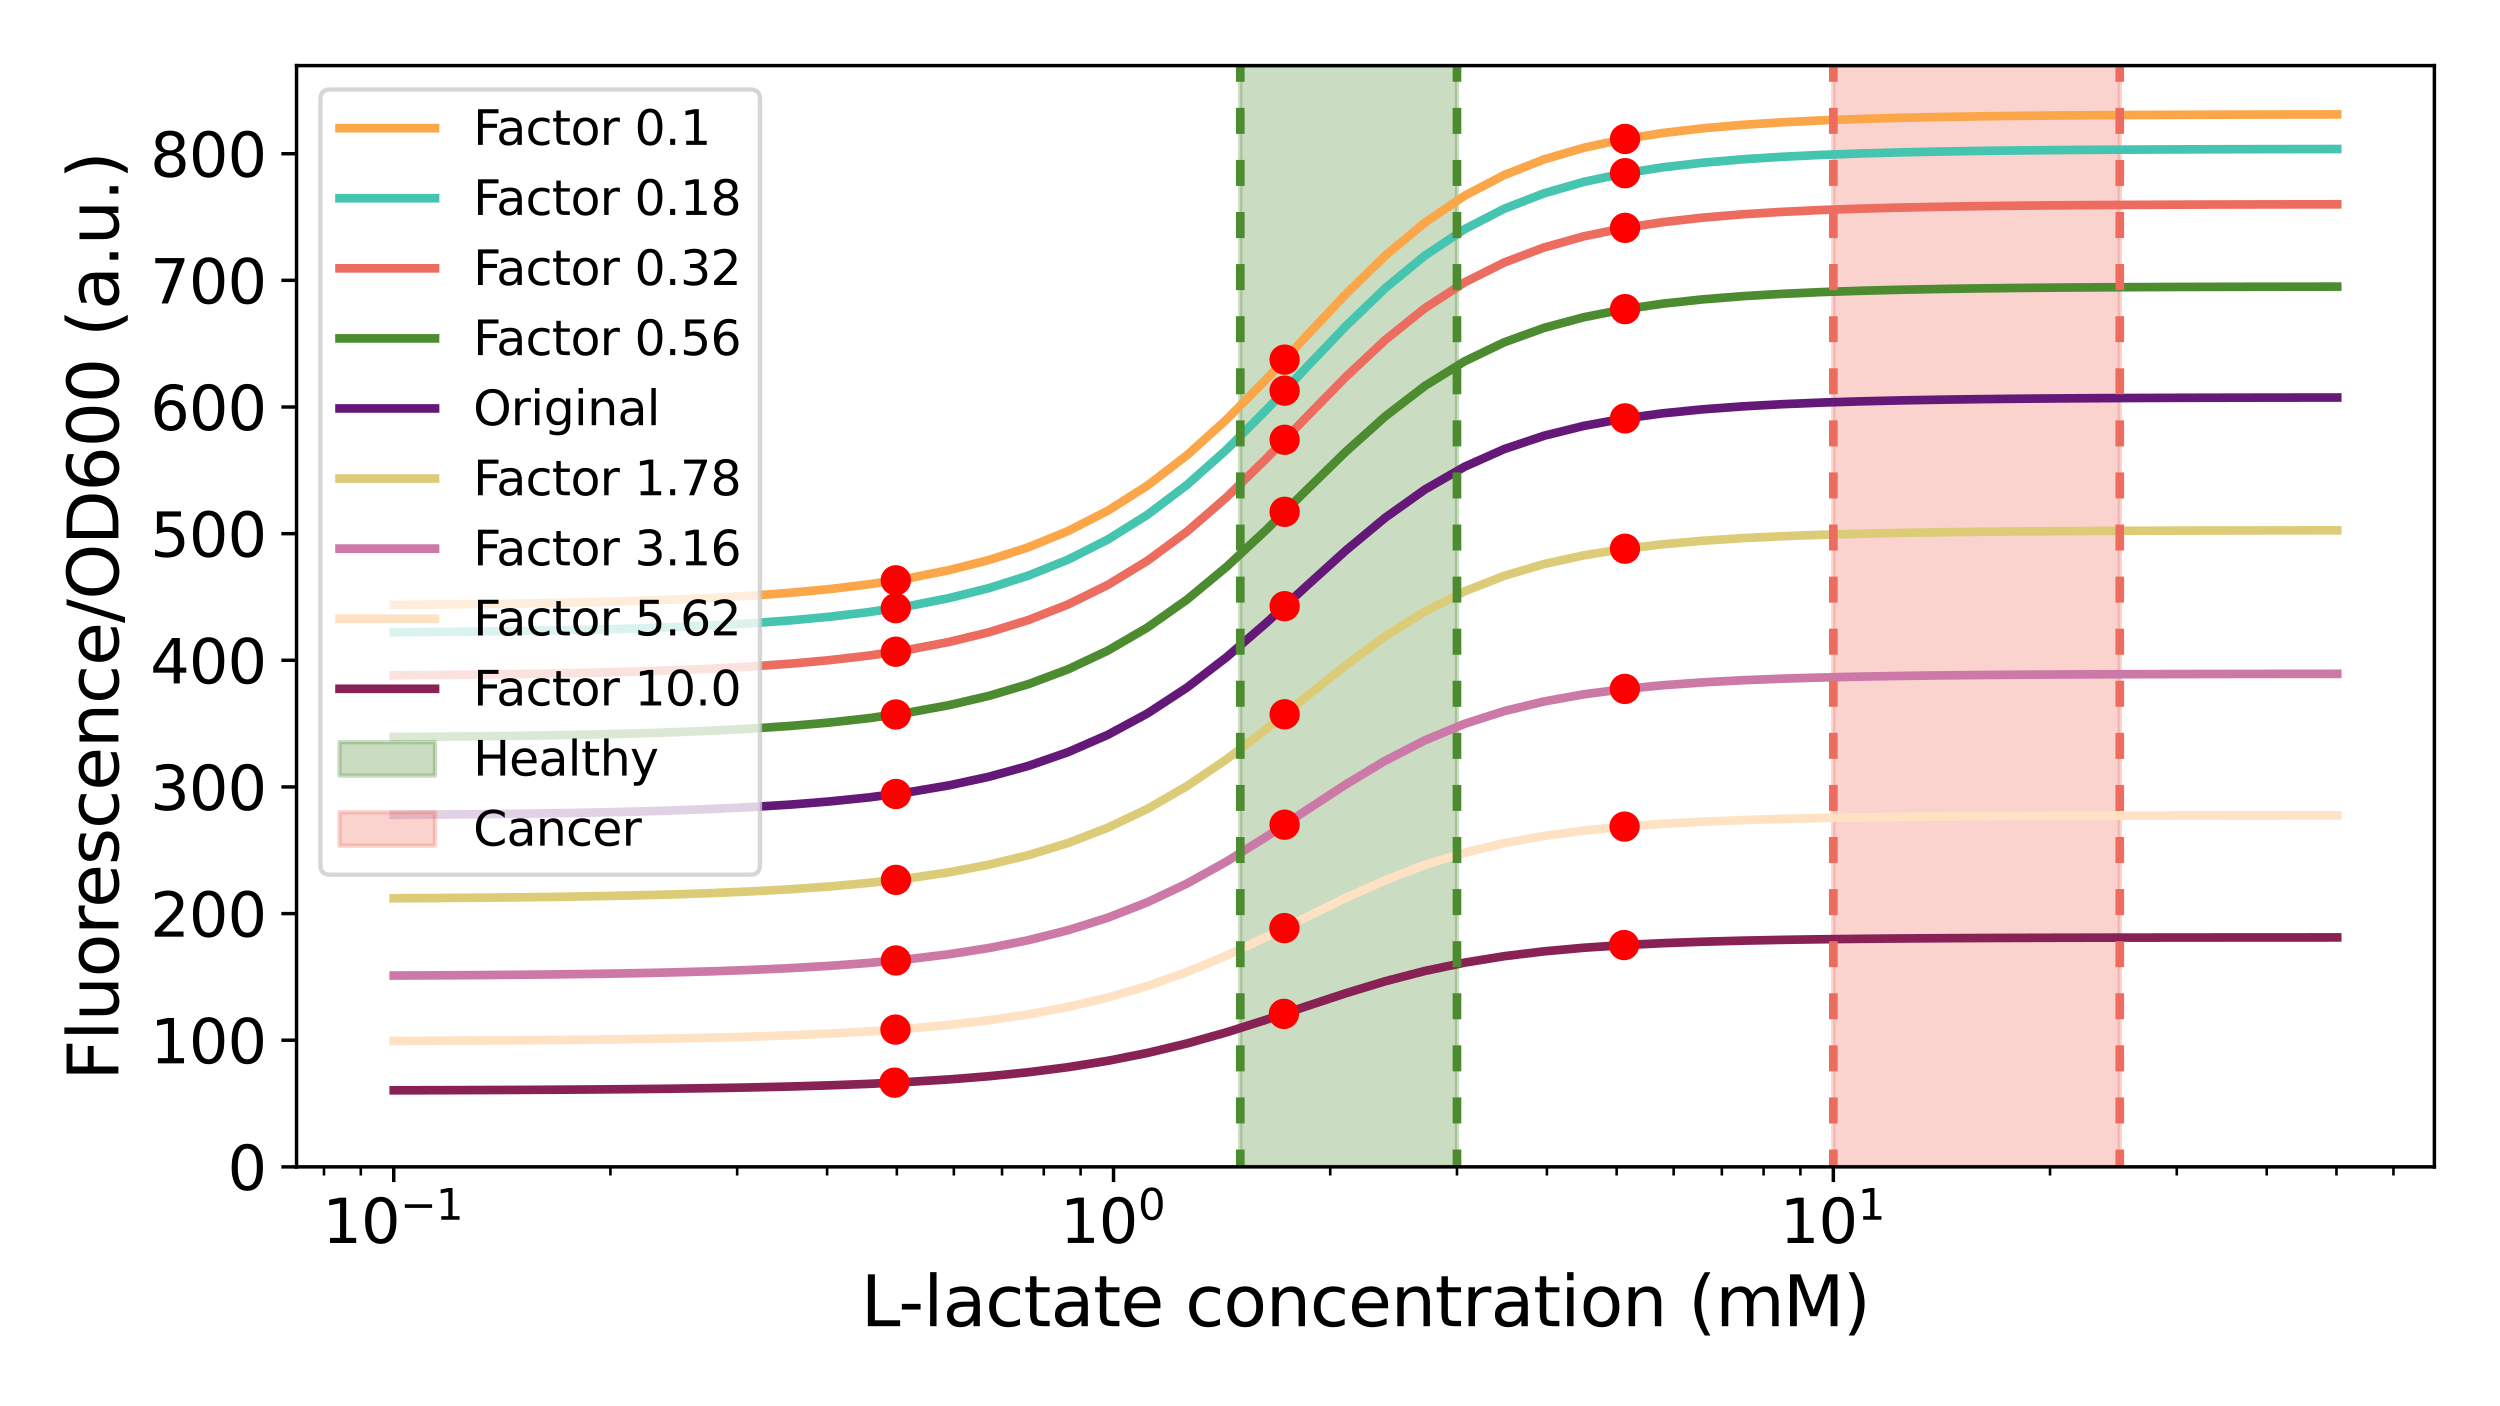 <?xml version="1.0" encoding="utf-8" standalone="no"?>
<!DOCTYPE svg PUBLIC "-//W3C//DTD SVG 1.1//EN"
  "http://www.w3.org/Graphics/SVG/1.1/DTD/svg11.dtd">
<svg xmlns:xlink="http://www.w3.org/1999/xlink" width="576pt" height="324pt" viewBox="0 0 576 324" xmlns="http://www.w3.org/2000/svg" version="1.1">
 <defs>
  <style type="text/css">*{stroke-linejoin: round; stroke-linecap: butt}</style>
 </defs>
 <g id="figure_1">
  <g id="patch_1">
   <path d="M 0 324 
L 576 324 
L 576 0 
L 0 0 
z
" style="fill: #ffffff"/>
  </g>
  <g id="axes_1">
   <g id="patch_2">
    <path d="M 68.328 268.846 
L 560.88 268.846 
L 560.88 15.12 
L 68.328 15.12 
z
" style="fill: #ffffff"/>
   </g>
   <g id="patch_3">
    <path d="M 285.762 268.846 
L 285.762 15.12 
L 335.686 15.12 
L 335.686 268.846 
z
" clip-path="url(#pa04238ba68)" style="fill: #4d8b31; opacity: 0.3; stroke: #4d8b31; stroke-linejoin: miter"/>
   </g>
   <g id="patch_4">
    <path d="M 422.401 268.846 
L 422.401 15.12 
L 488.397 15.12 
L 488.397 268.846 
z
" clip-path="url(#pa04238ba68)" style="fill: #ec6c5f; opacity: 0.3; stroke: #ec6c5f; stroke-linejoin: miter"/>
   </g>
   <g id="matplotlib.axis_1">
    <g id="xtick_1">
     <g id="line2d_1">
      <defs>
       <path id="m04301e27eb" d="M 0 0 
L 0 3.5 
" style="stroke: #000000; stroke-width: 0.8"/>
      </defs>
      <g>
       <use xlink:href="#m04301e27eb" x="90.716" y="268.846" style="stroke: #000000; stroke-width: 0.8"/>
      </g>
     </g>
     <g id="text_1">
      <!-- $\mathdefault{10^{-1}}$ -->
      <g transform="translate(74.266 286.483)scale(0.14 -0.14)">
       <defs>
        <path id="DejaVuSans-31" d="M 794 531 
L 1825 531 
L 1825 4091 
L 703 3866 
L 703 4441 
L 1819 4666 
L 2450 4666 
L 2450 531 
L 3481 531 
L 3481 0 
L 794 0 
L 794 531 
z
" transform="scale(0.016)"/>
        <path id="DejaVuSans-30" d="M 2034 4250 
Q 1547 4250 1301 3770 
Q 1056 3291 1056 2328 
Q 1056 1369 1301 889 
Q 1547 409 2034 409 
Q 2525 409 2770 889 
Q 3016 1369 3016 2328 
Q 3016 3291 2770 3770 
Q 2525 4250 2034 4250 
z
M 2034 4750 
Q 2819 4750 3233 4129 
Q 3647 3509 3647 2328 
Q 3647 1150 3233 529 
Q 2819 -91 2034 -91 
Q 1250 -91 836 529 
Q 422 1150 422 2328 
Q 422 3509 836 4129 
Q 1250 4750 2034 4750 
z
" transform="scale(0.016)"/>
        <path id="DejaVuSans-2212" d="M 678 2272 
L 4684 2272 
L 4684 1741 
L 678 1741 
L 678 2272 
z
" transform="scale(0.016)"/>
       </defs>
       <use xlink:href="#DejaVuSans-31" transform="translate(0 0.684)"/>
       <use xlink:href="#DejaVuSans-30" transform="translate(63.623 0.684)"/>
       <use xlink:href="#DejaVuSans-2212" transform="translate(128.203 38.966)scale(0.7)"/>
       <use xlink:href="#DejaVuSans-31" transform="translate(186.855 38.966)scale(0.7)"/>
      </g>
     </g>
    </g>
    <g id="xtick_2">
     <g id="line2d_2">
      <g>
       <use xlink:href="#m04301e27eb" x="256.559" y="268.846" style="stroke: #000000; stroke-width: 0.8"/>
      </g>
     </g>
     <g id="text_2">
      <!-- $\mathdefault{10^{0}}$ -->
      <g transform="translate(244.239 286.483)scale(0.14 -0.14)">
       <use xlink:href="#DejaVuSans-31" transform="translate(0 0.766)"/>
       <use xlink:href="#DejaVuSans-30" transform="translate(63.623 0.766)"/>
       <use xlink:href="#DejaVuSans-30" transform="translate(128.203 39.047)scale(0.7)"/>
      </g>
     </g>
    </g>
    <g id="xtick_3">
     <g id="line2d_3">
      <g>
       <use xlink:href="#m04301e27eb" x="422.401" y="268.846" style="stroke: #000000; stroke-width: 0.8"/>
      </g>
     </g>
     <g id="text_3">
      <!-- $\mathdefault{10^{1}}$ -->
      <g transform="translate(410.081 286.483)scale(0.14 -0.14)">
       <use xlink:href="#DejaVuSans-31" transform="translate(0 0.684)"/>
       <use xlink:href="#DejaVuSans-30" transform="translate(63.623 0.684)"/>
       <use xlink:href="#DejaVuSans-31" transform="translate(128.203 38.966)scale(0.7)"/>
      </g>
     </g>
    </g>
    <g id="xtick_4">
     <g id="line2d_4">
      <defs>
       <path id="mb1830daeba" d="M 0 0 
L 0 2 
" style="stroke: #000000; stroke-width: 0.6"/>
      </defs>
      <g>
       <use xlink:href="#mb1830daeba" x="74.644" y="268.846" style="stroke: #000000; stroke-width: 0.6"/>
      </g>
     </g>
    </g>
    <g id="xtick_5">
     <g id="line2d_5">
      <g>
       <use xlink:href="#mb1830daeba" x="83.128" y="268.846" style="stroke: #000000; stroke-width: 0.6"/>
      </g>
     </g>
    </g>
    <g id="xtick_6">
     <g id="line2d_6">
      <g>
       <use xlink:href="#mb1830daeba" x="140.64" y="268.846" style="stroke: #000000; stroke-width: 0.6"/>
      </g>
     </g>
    </g>
    <g id="xtick_7">
     <g id="line2d_7">
      <g>
       <use xlink:href="#mb1830daeba" x="169.843" y="268.846" style="stroke: #000000; stroke-width: 0.6"/>
      </g>
     </g>
    </g>
    <g id="xtick_8">
     <g id="line2d_8">
      <g>
       <use xlink:href="#mb1830daeba" x="190.563" y="268.846" style="stroke: #000000; stroke-width: 0.6"/>
      </g>
     </g>
    </g>
    <g id="xtick_9">
     <g id="line2d_9">
      <g>
       <use xlink:href="#mb1830daeba" x="206.635" y="268.846" style="stroke: #000000; stroke-width: 0.6"/>
      </g>
     </g>
    </g>
    <g id="xtick_10">
     <g id="line2d_10">
      <g>
       <use xlink:href="#mb1830daeba" x="219.767" y="268.846" style="stroke: #000000; stroke-width: 0.6"/>
      </g>
     </g>
    </g>
    <g id="xtick_11">
     <g id="line2d_11">
      <g>
       <use xlink:href="#mb1830daeba" x="230.869" y="268.846" style="stroke: #000000; stroke-width: 0.6"/>
      </g>
     </g>
    </g>
    <g id="xtick_12">
     <g id="line2d_12">
      <g>
       <use xlink:href="#mb1830daeba" x="240.487" y="268.846" style="stroke: #000000; stroke-width: 0.6"/>
      </g>
     </g>
    </g>
    <g id="xtick_13">
     <g id="line2d_13">
      <g>
       <use xlink:href="#mb1830daeba" x="248.97" y="268.846" style="stroke: #000000; stroke-width: 0.6"/>
      </g>
     </g>
    </g>
    <g id="xtick_14">
     <g id="line2d_14">
      <g>
       <use xlink:href="#mb1830daeba" x="306.482" y="268.846" style="stroke: #000000; stroke-width: 0.6"/>
      </g>
     </g>
    </g>
    <g id="xtick_15">
     <g id="line2d_15">
      <g>
       <use xlink:href="#mb1830daeba" x="335.686" y="268.846" style="stroke: #000000; stroke-width: 0.6"/>
      </g>
     </g>
    </g>
    <g id="xtick_16">
     <g id="line2d_16">
      <g>
       <use xlink:href="#mb1830daeba" x="356.406" y="268.846" style="stroke: #000000; stroke-width: 0.6"/>
      </g>
     </g>
    </g>
    <g id="xtick_17">
     <g id="line2d_17">
      <g>
       <use xlink:href="#mb1830daeba" x="372.478" y="268.846" style="stroke: #000000; stroke-width: 0.6"/>
      </g>
     </g>
    </g>
    <g id="xtick_18">
     <g id="line2d_18">
      <g>
       <use xlink:href="#mb1830daeba" x="385.609" y="268.846" style="stroke: #000000; stroke-width: 0.6"/>
      </g>
     </g>
    </g>
    <g id="xtick_19">
     <g id="line2d_19">
      <g>
       <use xlink:href="#mb1830daeba" x="396.712" y="268.846" style="stroke: #000000; stroke-width: 0.6"/>
      </g>
     </g>
    </g>
    <g id="xtick_20">
     <g id="line2d_20">
      <g>
       <use xlink:href="#mb1830daeba" x="406.33" y="268.846" style="stroke: #000000; stroke-width: 0.6"/>
      </g>
     </g>
    </g>
    <g id="xtick_21">
     <g id="line2d_21">
      <g>
       <use xlink:href="#mb1830daeba" x="414.813" y="268.846" style="stroke: #000000; stroke-width: 0.6"/>
      </g>
     </g>
    </g>
    <g id="xtick_22">
     <g id="line2d_22">
      <g>
       <use xlink:href="#mb1830daeba" x="472.325" y="268.846" style="stroke: #000000; stroke-width: 0.6"/>
      </g>
     </g>
    </g>
    <g id="xtick_23">
     <g id="line2d_23">
      <g>
       <use xlink:href="#mb1830daeba" x="501.528" y="268.846" style="stroke: #000000; stroke-width: 0.6"/>
      </g>
     </g>
    </g>
    <g id="xtick_24">
     <g id="line2d_24">
      <g>
       <use xlink:href="#mb1830daeba" x="522.249" y="268.846" style="stroke: #000000; stroke-width: 0.6"/>
      </g>
     </g>
    </g>
    <g id="xtick_25">
     <g id="line2d_25">
      <g>
       <use xlink:href="#mb1830daeba" x="538.32" y="268.846" style="stroke: #000000; stroke-width: 0.6"/>
      </g>
     </g>
    </g>
    <g id="xtick_26">
     <g id="line2d_26">
      <g>
       <use xlink:href="#mb1830daeba" x="551.452" y="268.846" style="stroke: #000000; stroke-width: 0.6"/>
      </g>
     </g>
    </g>
    <g id="text_4">
     <!-- L-lactate concentration (mM) -->
     <g transform="translate(198.35 305.553)scale(0.16 -0.16)">
      <defs>
       <path id="DejaVuSans-4c" d="M 628 4666 
L 1259 4666 
L 1259 531 
L 3531 531 
L 3531 0 
L 628 0 
L 628 4666 
z
" transform="scale(0.016)"/>
       <path id="DejaVuSans-2d" d="M 313 2009 
L 1997 2009 
L 1997 1497 
L 313 1497 
L 313 2009 
z
" transform="scale(0.016)"/>
       <path id="DejaVuSans-6c" d="M 603 4863 
L 1178 4863 
L 1178 0 
L 603 0 
L 603 4863 
z
" transform="scale(0.016)"/>
       <path id="DejaVuSans-61" d="M 2194 1759 
Q 1497 1759 1228 1600 
Q 959 1441 959 1056 
Q 959 750 1161 570 
Q 1363 391 1709 391 
Q 2188 391 2477 730 
Q 2766 1069 2766 1631 
L 2766 1759 
L 2194 1759 
z
M 3341 1997 
L 3341 0 
L 2766 0 
L 2766 531 
Q 2569 213 2275 61 
Q 1981 -91 1556 -91 
Q 1019 -91 701 211 
Q 384 513 384 1019 
Q 384 1609 779 1909 
Q 1175 2209 1959 2209 
L 2766 2209 
L 2766 2266 
Q 2766 2663 2505 2880 
Q 2244 3097 1772 3097 
Q 1472 3097 1187 3025 
Q 903 2953 641 2809 
L 641 3341 
Q 956 3463 1253 3523 
Q 1550 3584 1831 3584 
Q 2591 3584 2966 3190 
Q 3341 2797 3341 1997 
z
" transform="scale(0.016)"/>
       <path id="DejaVuSans-63" d="M 3122 3366 
L 3122 2828 
Q 2878 2963 2633 3030 
Q 2388 3097 2138 3097 
Q 1578 3097 1268 2742 
Q 959 2388 959 1747 
Q 959 1106 1268 751 
Q 1578 397 2138 397 
Q 2388 397 2633 464 
Q 2878 531 3122 666 
L 3122 134 
Q 2881 22 2623 -34 
Q 2366 -91 2075 -91 
Q 1284 -91 818 406 
Q 353 903 353 1747 
Q 353 2603 823 3093 
Q 1294 3584 2113 3584 
Q 2378 3584 2631 3529 
Q 2884 3475 3122 3366 
z
" transform="scale(0.016)"/>
       <path id="DejaVuSans-74" d="M 1172 4494 
L 1172 3500 
L 2356 3500 
L 2356 3053 
L 1172 3053 
L 1172 1153 
Q 1172 725 1289 603 
Q 1406 481 1766 481 
L 2356 481 
L 2356 0 
L 1766 0 
Q 1100 0 847 248 
Q 594 497 594 1153 
L 594 3053 
L 172 3053 
L 172 3500 
L 594 3500 
L 594 4494 
L 1172 4494 
z
" transform="scale(0.016)"/>
       <path id="DejaVuSans-65" d="M 3597 1894 
L 3597 1613 
L 953 1613 
Q 991 1019 1311 708 
Q 1631 397 2203 397 
Q 2534 397 2845 478 
Q 3156 559 3463 722 
L 3463 178 
Q 3153 47 2828 -22 
Q 2503 -91 2169 -91 
Q 1331 -91 842 396 
Q 353 884 353 1716 
Q 353 2575 817 3079 
Q 1281 3584 2069 3584 
Q 2775 3584 3186 3129 
Q 3597 2675 3597 1894 
z
M 3022 2063 
Q 3016 2534 2758 2815 
Q 2500 3097 2075 3097 
Q 1594 3097 1305 2825 
Q 1016 2553 972 2059 
L 3022 2063 
z
" transform="scale(0.016)"/>
       <path id="DejaVuSans-20" transform="scale(0.016)"/>
       <path id="DejaVuSans-6f" d="M 1959 3097 
Q 1497 3097 1228 2736 
Q 959 2375 959 1747 
Q 959 1119 1226 758 
Q 1494 397 1959 397 
Q 2419 397 2687 759 
Q 2956 1122 2956 1747 
Q 2956 2369 2687 2733 
Q 2419 3097 1959 3097 
z
M 1959 3584 
Q 2709 3584 3137 3096 
Q 3566 2609 3566 1747 
Q 3566 888 3137 398 
Q 2709 -91 1959 -91 
Q 1206 -91 779 398 
Q 353 888 353 1747 
Q 353 2609 779 3096 
Q 1206 3584 1959 3584 
z
" transform="scale(0.016)"/>
       <path id="DejaVuSans-6e" d="M 3513 2113 
L 3513 0 
L 2938 0 
L 2938 2094 
Q 2938 2591 2744 2837 
Q 2550 3084 2163 3084 
Q 1697 3084 1428 2787 
Q 1159 2491 1159 1978 
L 1159 0 
L 581 0 
L 581 3500 
L 1159 3500 
L 1159 2956 
Q 1366 3272 1645 3428 
Q 1925 3584 2291 3584 
Q 2894 3584 3203 3211 
Q 3513 2838 3513 2113 
z
" transform="scale(0.016)"/>
       <path id="DejaVuSans-72" d="M 2631 2963 
Q 2534 3019 2420 3045 
Q 2306 3072 2169 3072 
Q 1681 3072 1420 2755 
Q 1159 2438 1159 1844 
L 1159 0 
L 581 0 
L 581 3500 
L 1159 3500 
L 1159 2956 
Q 1341 3275 1631 3429 
Q 1922 3584 2338 3584 
Q 2397 3584 2469 3576 
Q 2541 3569 2628 3553 
L 2631 2963 
z
" transform="scale(0.016)"/>
       <path id="DejaVuSans-69" d="M 603 3500 
L 1178 3500 
L 1178 0 
L 603 0 
L 603 3500 
z
M 603 4863 
L 1178 4863 
L 1178 4134 
L 603 4134 
L 603 4863 
z
" transform="scale(0.016)"/>
       <path id="DejaVuSans-28" d="M 1984 4856 
Q 1566 4138 1362 3434 
Q 1159 2731 1159 2009 
Q 1159 1288 1364 580 
Q 1569 -128 1984 -844 
L 1484 -844 
Q 1016 -109 783 600 
Q 550 1309 550 2009 
Q 550 2706 781 3412 
Q 1013 4119 1484 4856 
L 1984 4856 
z
" transform="scale(0.016)"/>
       <path id="DejaVuSans-6d" d="M 3328 2828 
Q 3544 3216 3844 3400 
Q 4144 3584 4550 3584 
Q 5097 3584 5394 3201 
Q 5691 2819 5691 2113 
L 5691 0 
L 5113 0 
L 5113 2094 
Q 5113 2597 4934 2840 
Q 4756 3084 4391 3084 
Q 3944 3084 3684 2787 
Q 3425 2491 3425 1978 
L 3425 0 
L 2847 0 
L 2847 2094 
Q 2847 2600 2669 2842 
Q 2491 3084 2119 3084 
Q 1678 3084 1418 2786 
Q 1159 2488 1159 1978 
L 1159 0 
L 581 0 
L 581 3500 
L 1159 3500 
L 1159 2956 
Q 1356 3278 1631 3431 
Q 1906 3584 2284 3584 
Q 2666 3584 2933 3390 
Q 3200 3197 3328 2828 
z
" transform="scale(0.016)"/>
       <path id="DejaVuSans-4d" d="M 628 4666 
L 1569 4666 
L 2759 1491 
L 3956 4666 
L 4897 4666 
L 4897 0 
L 4281 0 
L 4281 4097 
L 3078 897 
L 2444 897 
L 1241 4097 
L 1241 0 
L 628 0 
L 628 4666 
z
" transform="scale(0.016)"/>
       <path id="DejaVuSans-29" d="M 513 4856 
L 1013 4856 
Q 1481 4119 1714 3412 
Q 1947 2706 1947 2009 
Q 1947 1309 1714 600 
Q 1481 -109 1013 -844 
L 513 -844 
Q 928 -128 1133 580 
Q 1338 1288 1338 2009 
Q 1338 2731 1133 3434 
Q 928 4138 513 4856 
z
" transform="scale(0.016)"/>
      </defs>
      <use xlink:href="#DejaVuSans-4c"/>
      <use xlink:href="#DejaVuSans-2d" x="53.963"/>
      <use xlink:href="#DejaVuSans-6c" x="90.047"/>
      <use xlink:href="#DejaVuSans-61" x="117.83"/>
      <use xlink:href="#DejaVuSans-63" x="179.109"/>
      <use xlink:href="#DejaVuSans-74" x="234.09"/>
      <use xlink:href="#DejaVuSans-61" x="273.299"/>
      <use xlink:href="#DejaVuSans-74" x="334.578"/>
      <use xlink:href="#DejaVuSans-65" x="373.787"/>
      <use xlink:href="#DejaVuSans-20" x="435.311"/>
      <use xlink:href="#DejaVuSans-63" x="467.098"/>
      <use xlink:href="#DejaVuSans-6f" x="522.078"/>
      <use xlink:href="#DejaVuSans-6e" x="583.26"/>
      <use xlink:href="#DejaVuSans-63" x="646.639"/>
      <use xlink:href="#DejaVuSans-65" x="701.619"/>
      <use xlink:href="#DejaVuSans-6e" x="763.143"/>
      <use xlink:href="#DejaVuSans-74" x="826.521"/>
      <use xlink:href="#DejaVuSans-72" x="865.73"/>
      <use xlink:href="#DejaVuSans-61" x="906.844"/>
      <use xlink:href="#DejaVuSans-74" x="968.123"/>
      <use xlink:href="#DejaVuSans-69" x="1007.332"/>
      <use xlink:href="#DejaVuSans-6f" x="1035.115"/>
      <use xlink:href="#DejaVuSans-6e" x="1096.297"/>
      <use xlink:href="#DejaVuSans-20" x="1159.676"/>
      <use xlink:href="#DejaVuSans-28" x="1191.463"/>
      <use xlink:href="#DejaVuSans-6d" x="1230.477"/>
      <use xlink:href="#DejaVuSans-4d" x="1327.889"/>
      <use xlink:href="#DejaVuSans-29" x="1414.168"/>
     </g>
    </g>
   </g>
   <g id="matplotlib.axis_2">
    <g id="ytick_1">
     <g id="line2d_27">
      <defs>
       <path id="m2063cff71c" d="M 0 0 
L -3.5 0 
" style="stroke: #000000; stroke-width: 0.8"/>
      </defs>
      <g>
       <use xlink:href="#m2063cff71c" x="68.328" y="268.846" style="stroke: #000000; stroke-width: 0.8"/>
      </g>
     </g>
     <g id="text_5">
      <!-- 0 -->
      <g transform="translate(52.42 274.165)scale(0.14 -0.14)">
       <use xlink:href="#DejaVuSans-30"/>
      </g>
     </g>
    </g>
    <g id="ytick_2">
     <g id="line2d_28">
      <g>
       <use xlink:href="#m2063cff71c" x="68.328" y="239.667" style="stroke: #000000; stroke-width: 0.8"/>
      </g>
     </g>
     <g id="text_6">
      <!-- 100 -->
      <g transform="translate(34.605 244.986)scale(0.14 -0.14)">
       <use xlink:href="#DejaVuSans-31"/>
       <use xlink:href="#DejaVuSans-30" x="63.623"/>
       <use xlink:href="#DejaVuSans-30" x="127.246"/>
      </g>
     </g>
    </g>
    <g id="ytick_3">
     <g id="line2d_29">
      <g>
       <use xlink:href="#m2063cff71c" x="68.328" y="210.488" style="stroke: #000000; stroke-width: 0.8"/>
      </g>
     </g>
     <g id="text_7">
      <!-- 200 -->
      <g transform="translate(34.605 215.807)scale(0.14 -0.14)">
       <defs>
        <path id="DejaVuSans-32" d="M 1228 531 
L 3431 531 
L 3431 0 
L 469 0 
L 469 531 
Q 828 903 1448 1529 
Q 2069 2156 2228 2338 
Q 2531 2678 2651 2914 
Q 2772 3150 2772 3378 
Q 2772 3750 2511 3984 
Q 2250 4219 1831 4219 
Q 1534 4219 1204 4116 
Q 875 4013 500 3803 
L 500 4441 
Q 881 4594 1212 4672 
Q 1544 4750 1819 4750 
Q 2544 4750 2975 4387 
Q 3406 4025 3406 3419 
Q 3406 3131 3298 2873 
Q 3191 2616 2906 2266 
Q 2828 2175 2409 1742 
Q 1991 1309 1228 531 
z
" transform="scale(0.016)"/>
       </defs>
       <use xlink:href="#DejaVuSans-32"/>
       <use xlink:href="#DejaVuSans-30" x="63.623"/>
       <use xlink:href="#DejaVuSans-30" x="127.246"/>
      </g>
     </g>
    </g>
    <g id="ytick_4">
     <g id="line2d_30">
      <g>
       <use xlink:href="#m2063cff71c" x="68.328" y="181.309" style="stroke: #000000; stroke-width: 0.8"/>
      </g>
     </g>
     <g id="text_8">
      <!-- 300 -->
      <g transform="translate(34.605 186.628)scale(0.14 -0.14)">
       <defs>
        <path id="DejaVuSans-33" d="M 2597 2516 
Q 3050 2419 3304 2112 
Q 3559 1806 3559 1356 
Q 3559 666 3084 287 
Q 2609 -91 1734 -91 
Q 1441 -91 1130 -33 
Q 819 25 488 141 
L 488 750 
Q 750 597 1062 519 
Q 1375 441 1716 441 
Q 2309 441 2620 675 
Q 2931 909 2931 1356 
Q 2931 1769 2642 2001 
Q 2353 2234 1838 2234 
L 1294 2234 
L 1294 2753 
L 1863 2753 
Q 2328 2753 2575 2939 
Q 2822 3125 2822 3475 
Q 2822 3834 2567 4026 
Q 2313 4219 1838 4219 
Q 1578 4219 1281 4162 
Q 984 4106 628 3988 
L 628 4550 
Q 988 4650 1302 4700 
Q 1616 4750 1894 4750 
Q 2613 4750 3031 4423 
Q 3450 4097 3450 3541 
Q 3450 3153 3228 2886 
Q 3006 2619 2597 2516 
z
" transform="scale(0.016)"/>
       </defs>
       <use xlink:href="#DejaVuSans-33"/>
       <use xlink:href="#DejaVuSans-30" x="63.623"/>
       <use xlink:href="#DejaVuSans-30" x="127.246"/>
      </g>
     </g>
    </g>
    <g id="ytick_5">
     <g id="line2d_31">
      <g>
       <use xlink:href="#m2063cff71c" x="68.328" y="152.13" style="stroke: #000000; stroke-width: 0.8"/>
      </g>
     </g>
     <g id="text_9">
      <!-- 400 -->
      <g transform="translate(34.605 157.449)scale(0.14 -0.14)">
       <defs>
        <path id="DejaVuSans-34" d="M 2419 4116 
L 825 1625 
L 2419 1625 
L 2419 4116 
z
M 2253 4666 
L 3047 4666 
L 3047 1625 
L 3713 1625 
L 3713 1100 
L 3047 1100 
L 3047 0 
L 2419 0 
L 2419 1100 
L 313 1100 
L 313 1709 
L 2253 4666 
z
" transform="scale(0.016)"/>
       </defs>
       <use xlink:href="#DejaVuSans-34"/>
       <use xlink:href="#DejaVuSans-30" x="63.623"/>
       <use xlink:href="#DejaVuSans-30" x="127.246"/>
      </g>
     </g>
    </g>
    <g id="ytick_6">
     <g id="line2d_32">
      <g>
       <use xlink:href="#m2063cff71c" x="68.328" y="122.952" style="stroke: #000000; stroke-width: 0.8"/>
      </g>
     </g>
     <g id="text_10">
      <!-- 500 -->
      <g transform="translate(34.605 128.271)scale(0.14 -0.14)">
       <defs>
        <path id="DejaVuSans-35" d="M 691 4666 
L 3169 4666 
L 3169 4134 
L 1269 4134 
L 1269 2991 
Q 1406 3038 1543 3061 
Q 1681 3084 1819 3084 
Q 2600 3084 3056 2656 
Q 3513 2228 3513 1497 
Q 3513 744 3044 326 
Q 2575 -91 1722 -91 
Q 1428 -91 1123 -41 
Q 819 9 494 109 
L 494 744 
Q 775 591 1075 516 
Q 1375 441 1709 441 
Q 2250 441 2565 725 
Q 2881 1009 2881 1497 
Q 2881 1984 2565 2268 
Q 2250 2553 1709 2553 
Q 1456 2553 1204 2497 
Q 953 2441 691 2322 
L 691 4666 
z
" transform="scale(0.016)"/>
       </defs>
       <use xlink:href="#DejaVuSans-35"/>
       <use xlink:href="#DejaVuSans-30" x="63.623"/>
       <use xlink:href="#DejaVuSans-30" x="127.246"/>
      </g>
     </g>
    </g>
    <g id="ytick_7">
     <g id="line2d_33">
      <g>
       <use xlink:href="#m2063cff71c" x="68.328" y="93.773" style="stroke: #000000; stroke-width: 0.8"/>
      </g>
     </g>
     <g id="text_11">
      <!-- 600 -->
      <g transform="translate(34.605 99.092)scale(0.14 -0.14)">
       <defs>
        <path id="DejaVuSans-36" d="M 2113 2584 
Q 1688 2584 1439 2293 
Q 1191 2003 1191 1497 
Q 1191 994 1439 701 
Q 1688 409 2113 409 
Q 2538 409 2786 701 
Q 3034 994 3034 1497 
Q 3034 2003 2786 2293 
Q 2538 2584 2113 2584 
z
M 3366 4563 
L 3366 3988 
Q 3128 4100 2886 4159 
Q 2644 4219 2406 4219 
Q 1781 4219 1451 3797 
Q 1122 3375 1075 2522 
Q 1259 2794 1537 2939 
Q 1816 3084 2150 3084 
Q 2853 3084 3261 2657 
Q 3669 2231 3669 1497 
Q 3669 778 3244 343 
Q 2819 -91 2113 -91 
Q 1303 -91 875 529 
Q 447 1150 447 2328 
Q 447 3434 972 4092 
Q 1497 4750 2381 4750 
Q 2619 4750 2861 4703 
Q 3103 4656 3366 4563 
z
" transform="scale(0.016)"/>
       </defs>
       <use xlink:href="#DejaVuSans-36"/>
       <use xlink:href="#DejaVuSans-30" x="63.623"/>
       <use xlink:href="#DejaVuSans-30" x="127.246"/>
      </g>
     </g>
    </g>
    <g id="ytick_8">
     <g id="line2d_34">
      <g>
       <use xlink:href="#m2063cff71c" x="68.328" y="64.594" style="stroke: #000000; stroke-width: 0.8"/>
      </g>
     </g>
     <g id="text_12">
      <!-- 700 -->
      <g transform="translate(34.605 69.913)scale(0.14 -0.14)">
       <defs>
        <path id="DejaVuSans-37" d="M 525 4666 
L 3525 4666 
L 3525 4397 
L 1831 0 
L 1172 0 
L 2766 4134 
L 525 4134 
L 525 4666 
z
" transform="scale(0.016)"/>
       </defs>
       <use xlink:href="#DejaVuSans-37"/>
       <use xlink:href="#DejaVuSans-30" x="63.623"/>
       <use xlink:href="#DejaVuSans-30" x="127.246"/>
      </g>
     </g>
    </g>
    <g id="ytick_9">
     <g id="line2d_35">
      <g>
       <use xlink:href="#m2063cff71c" x="68.328" y="35.415" style="stroke: #000000; stroke-width: 0.8"/>
      </g>
     </g>
     <g id="text_13">
      <!-- 800 -->
      <g transform="translate(34.605 40.734)scale(0.14 -0.14)">
       <defs>
        <path id="DejaVuSans-38" d="M 2034 2216 
Q 1584 2216 1326 1975 
Q 1069 1734 1069 1313 
Q 1069 891 1326 650 
Q 1584 409 2034 409 
Q 2484 409 2743 651 
Q 3003 894 3003 1313 
Q 3003 1734 2745 1975 
Q 2488 2216 2034 2216 
z
M 1403 2484 
Q 997 2584 770 2862 
Q 544 3141 544 3541 
Q 544 4100 942 4425 
Q 1341 4750 2034 4750 
Q 2731 4750 3128 4425 
Q 3525 4100 3525 3541 
Q 3525 3141 3298 2862 
Q 3072 2584 2669 2484 
Q 3125 2378 3379 2068 
Q 3634 1759 3634 1313 
Q 3634 634 3220 271 
Q 2806 -91 2034 -91 
Q 1263 -91 848 271 
Q 434 634 434 1313 
Q 434 1759 690 2068 
Q 947 2378 1403 2484 
z
M 1172 3481 
Q 1172 3119 1398 2916 
Q 1625 2713 2034 2713 
Q 2441 2713 2670 2916 
Q 2900 3119 2900 3481 
Q 2900 3844 2670 4047 
Q 2441 4250 2034 4250 
Q 1625 4250 1398 4047 
Q 1172 3844 1172 3481 
z
" transform="scale(0.016)"/>
       </defs>
       <use xlink:href="#DejaVuSans-38"/>
       <use xlink:href="#DejaVuSans-30" x="63.623"/>
       <use xlink:href="#DejaVuSans-30" x="127.246"/>
      </g>
     </g>
    </g>
    <g id="text_14">
     <!-- Fluorescence/OD600 (a.u.) -->
     <g transform="translate(27.277 248.948)rotate(-90)scale(0.16 -0.16)">
      <defs>
       <path id="DejaVuSans-46" d="M 628 4666 
L 3309 4666 
L 3309 4134 
L 1259 4134 
L 1259 2759 
L 3109 2759 
L 3109 2228 
L 1259 2228 
L 1259 0 
L 628 0 
L 628 4666 
z
" transform="scale(0.016)"/>
       <path id="DejaVuSans-75" d="M 544 1381 
L 544 3500 
L 1119 3500 
L 1119 1403 
Q 1119 906 1312 657 
Q 1506 409 1894 409 
Q 2359 409 2629 706 
Q 2900 1003 2900 1516 
L 2900 3500 
L 3475 3500 
L 3475 0 
L 2900 0 
L 2900 538 
Q 2691 219 2414 64 
Q 2138 -91 1772 -91 
Q 1169 -91 856 284 
Q 544 659 544 1381 
z
M 1991 3584 
L 1991 3584 
z
" transform="scale(0.016)"/>
       <path id="DejaVuSans-73" d="M 2834 3397 
L 2834 2853 
Q 2591 2978 2328 3040 
Q 2066 3103 1784 3103 
Q 1356 3103 1142 2972 
Q 928 2841 928 2578 
Q 928 2378 1081 2264 
Q 1234 2150 1697 2047 
L 1894 2003 
Q 2506 1872 2764 1633 
Q 3022 1394 3022 966 
Q 3022 478 2636 193 
Q 2250 -91 1575 -91 
Q 1294 -91 989 -36 
Q 684 19 347 128 
L 347 722 
Q 666 556 975 473 
Q 1284 391 1588 391 
Q 1994 391 2212 530 
Q 2431 669 2431 922 
Q 2431 1156 2273 1281 
Q 2116 1406 1581 1522 
L 1381 1569 
Q 847 1681 609 1914 
Q 372 2147 372 2553 
Q 372 3047 722 3315 
Q 1072 3584 1716 3584 
Q 2034 3584 2315 3537 
Q 2597 3491 2834 3397 
z
" transform="scale(0.016)"/>
       <path id="DejaVuSans-2f" d="M 1625 4666 
L 2156 4666 
L 531 -594 
L 0 -594 
L 1625 4666 
z
" transform="scale(0.016)"/>
       <path id="DejaVuSans-4f" d="M 2522 4238 
Q 1834 4238 1429 3725 
Q 1025 3213 1025 2328 
Q 1025 1447 1429 934 
Q 1834 422 2522 422 
Q 3209 422 3611 934 
Q 4013 1447 4013 2328 
Q 4013 3213 3611 3725 
Q 3209 4238 2522 4238 
z
M 2522 4750 
Q 3503 4750 4090 4092 
Q 4678 3434 4678 2328 
Q 4678 1225 4090 567 
Q 3503 -91 2522 -91 
Q 1538 -91 948 565 
Q 359 1222 359 2328 
Q 359 3434 948 4092 
Q 1538 4750 2522 4750 
z
" transform="scale(0.016)"/>
       <path id="DejaVuSans-44" d="M 1259 4147 
L 1259 519 
L 2022 519 
Q 2988 519 3436 956 
Q 3884 1394 3884 2338 
Q 3884 3275 3436 3711 
Q 2988 4147 2022 4147 
L 1259 4147 
z
M 628 4666 
L 1925 4666 
Q 3281 4666 3915 4102 
Q 4550 3538 4550 2338 
Q 4550 1131 3912 565 
Q 3275 0 1925 0 
L 628 0 
L 628 4666 
z
" transform="scale(0.016)"/>
       <path id="DejaVuSans-2e" d="M 684 794 
L 1344 794 
L 1344 0 
L 684 0 
L 684 794 
z
" transform="scale(0.016)"/>
      </defs>
      <use xlink:href="#DejaVuSans-46"/>
      <use xlink:href="#DejaVuSans-6c" x="57.52"/>
      <use xlink:href="#DejaVuSans-75" x="85.303"/>
      <use xlink:href="#DejaVuSans-6f" x="148.682"/>
      <use xlink:href="#DejaVuSans-72" x="209.863"/>
      <use xlink:href="#DejaVuSans-65" x="248.727"/>
      <use xlink:href="#DejaVuSans-73" x="310.25"/>
      <use xlink:href="#DejaVuSans-63" x="362.35"/>
      <use xlink:href="#DejaVuSans-65" x="417.33"/>
      <use xlink:href="#DejaVuSans-6e" x="478.854"/>
      <use xlink:href="#DejaVuSans-63" x="542.232"/>
      <use xlink:href="#DejaVuSans-65" x="597.213"/>
      <use xlink:href="#DejaVuSans-2f" x="658.736"/>
      <use xlink:href="#DejaVuSans-4f" x="692.428"/>
      <use xlink:href="#DejaVuSans-44" x="771.139"/>
      <use xlink:href="#DejaVuSans-36" x="848.141"/>
      <use xlink:href="#DejaVuSans-30" x="911.764"/>
      <use xlink:href="#DejaVuSans-30" x="975.387"/>
      <use xlink:href="#DejaVuSans-20" x="1039.01"/>
      <use xlink:href="#DejaVuSans-28" x="1070.797"/>
      <use xlink:href="#DejaVuSans-61" x="1109.811"/>
      <use xlink:href="#DejaVuSans-2e" x="1171.09"/>
      <use xlink:href="#DejaVuSans-75" x="1202.877"/>
      <use xlink:href="#DejaVuSans-2e" x="1266.256"/>
      <use xlink:href="#DejaVuSans-29" x="1298.043"/>
     </g>
    </g>
   </g>
   <g id="line2d_36">
    <path d="M 90.716 139.355 
L 99.855 139.286 
L 108.993 139.197 
L 118.131 139.082 
L 127.269 138.933 
L 136.408 138.742 
L 145.546 138.496 
L 154.684 138.18 
L 163.822 137.772 
L 172.961 137.249 
L 182.099 136.575 
L 191.237 135.711 
L 200.375 134.602 
L 209.514 133.18 
L 218.652 131.362 
L 227.79 129.042 
L 236.928 126.092 
L 246.067 122.361 
L 255.205 117.683 
L 264.343 111.894 
L 273.482 104.876 
L 282.62 96.63 
L 291.758 87.361 
L 300.896 77.534 
L 310.035 67.816 
L 319.173 58.896 
L 328.311 51.261 
L 337.449 45.095 
L 346.588 40.321 
L 355.726 36.724 
L 364.864 34.055 
L 374.002 32.087 
L 383.141 30.637 
L 392.279 29.566 
L 401.417 28.771 
L 410.556 28.178 
L 419.694 27.734 
L 428.832 27.399 
L 437.97 27.145 
L 447.109 26.953 
L 456.247 26.805 
L 465.385 26.693 
L 474.523 26.606 
L 483.662 26.54 
L 492.8 26.488 
L 501.938 26.449 
L 511.076 26.418 
L 520.215 26.395 
L 529.353 26.376 
L 538.491 26.362 
" clip-path="url(#pa04238ba68)" style="fill: none; stroke: #fba649; stroke-width: 2; stroke-linecap: square"/>
   </g>
   <g id="line2d_37">
    <defs>
     <path id="m8e40846e73" d="M 0 3 
C 0.796 3 1.559 2.684 2.121 2.121 
C 2.684 1.559 3 0.796 3 0 
C 3 -0.796 2.684 -1.559 2.121 -2.121 
C 1.559 -2.684 0.796 -3 0 -3 
C -0.796 -3 -1.559 -2.684 -2.121 -2.121 
C -2.684 -1.559 -3 -0.796 -3 0 
C -3 0.796 -2.684 1.559 -2.121 2.121 
C -1.559 2.684 -0.796 3 0 3 
z
" style="stroke: #ff0000"/>
    </defs>
    <g clip-path="url(#pa04238ba68)">
     <use xlink:href="#m8e40846e73" x="206.392" y="133.706" style="fill: #ff0000; stroke: #ff0000"/>
     <use xlink:href="#m8e40846e73" x="295.975" y="82.859" style="fill: #ff0000; stroke: #ff0000"/>
     <use xlink:href="#m8e40846e73" x="374.414" y="32.012" style="fill: #ff0000; stroke: #ff0000"/>
    </g>
   </g>
   <g id="line2d_38">
    <path d="M 90.716 145.679 
L 99.855 145.611 
L 108.993 145.523 
L 118.131 145.409 
L 127.269 145.263 
L 136.408 145.075 
L 145.546 144.833 
L 154.684 144.521 
L 163.822 144.12 
L 172.961 143.603 
L 182.099 142.94 
L 191.237 142.088 
L 200.375 140.995 
L 209.514 139.595 
L 218.652 137.803 
L 227.79 135.517 
L 236.928 132.611 
L 246.067 128.935 
L 255.205 124.325 
L 264.343 118.62 
L 273.482 111.705 
L 282.62 103.579 
L 291.758 94.445 
L 300.896 84.76 
L 310.035 75.184 
L 319.173 66.393 
L 328.311 58.87 
L 337.449 52.793 
L 346.588 48.089 
L 355.726 44.545 
L 364.864 41.915 
L 374.002 39.975 
L 383.141 38.546 
L 392.279 37.49 
L 401.417 36.707 
L 410.556 36.123 
L 419.694 35.685 
L 428.832 35.355 
L 437.97 35.105 
L 447.109 34.915 
L 456.247 34.77 
L 465.385 34.659 
L 474.523 34.574 
L 483.662 34.509 
L 492.8 34.458 
L 501.938 34.419 
L 511.076 34.389 
L 520.215 34.366 
L 529.353 34.348 
L 538.491 34.334 
" clip-path="url(#pa04238ba68)" style="fill: none; stroke: #45c4af; stroke-width: 2; stroke-linecap: square"/>
   </g>
   <g id="line2d_39">
    <g clip-path="url(#pa04238ba68)">
     <use xlink:href="#m8e40846e73" x="206.395" y="140.112" style="fill: #ff0000; stroke: #ff0000"/>
     <use xlink:href="#m8e40846e73" x="295.977" y="90.007" style="fill: #ff0000; stroke: #ff0000"/>
     <use xlink:href="#m8e40846e73" x="374.414" y="39.901" style="fill: #ff0000; stroke: #ff0000"/>
    </g>
   </g>
   <g id="line2d_40">
    <path d="M 90.716 155.584 
L 99.855 155.517 
L 108.993 155.431 
L 118.131 155.321 
L 127.269 155.178 
L 136.408 154.995 
L 145.546 154.759 
L 154.684 154.455 
L 163.822 154.064 
L 172.961 153.561 
L 182.099 152.914 
L 191.237 152.084 
L 200.375 151.019 
L 209.514 149.655 
L 218.652 147.909 
L 227.79 145.682 
L 236.928 142.849 
L 246.067 139.267 
L 255.205 134.775 
L 264.343 129.215 
L 273.482 122.476 
L 282.62 114.557 
L 291.758 105.655 
L 300.896 96.216 
L 310.035 86.882 
L 319.173 78.315 
L 328.311 70.982 
L 337.449 65.059 
L 346.588 60.475 
L 355.726 57.021 
L 364.864 54.458 
L 374.002 52.567 
L 383.141 51.175 
L 392.279 50.146 
L 401.417 49.382 
L 410.556 48.813 
L 419.694 48.387 
L 428.832 48.065 
L 437.97 47.822 
L 447.109 47.636 
L 456.247 47.495 
L 465.385 47.387 
L 474.523 47.304 
L 483.662 47.24 
L 492.8 47.191 
L 501.938 47.153 
L 511.076 47.123 
L 520.215 47.101 
L 529.353 47.083 
L 538.491 47.07 
" clip-path="url(#pa04238ba68)" style="fill: none; stroke: #ec6c5f; stroke-width: 2; stroke-linecap: square"/>
   </g>
   <g id="line2d_41">
    <g clip-path="url(#pa04238ba68)">
     <use xlink:href="#m8e40846e73" x="206.4" y="150.158" style="fill: #ff0000; stroke: #ff0000"/>
     <use xlink:href="#m8e40846e73" x="295.979" y="101.327" style="fill: #ff0000; stroke: #ff0000"/>
     <use xlink:href="#m8e40846e73" x="374.413" y="52.495" style="fill: #ff0000; stroke: #ff0000"/>
    </g>
   </g>
   <g id="line2d_42">
    <path d="M 90.716 169.805 
L 99.855 169.742 
L 108.993 169.66 
L 118.131 169.554 
L 127.269 169.418 
L 136.408 169.242 
L 145.546 169.017 
L 154.684 168.726 
L 163.822 168.352 
L 172.961 167.871 
L 182.099 167.253 
L 191.237 166.46 
L 200.375 165.442 
L 209.514 164.137 
L 218.652 162.468 
L 227.79 160.338 
L 236.928 157.63 
L 246.067 154.206 
L 255.205 149.91 
L 264.343 144.594 
L 273.482 138.15 
L 282.62 130.577 
L 291.758 122.063 
L 300.896 113.036 
L 310.035 104.109 
L 319.173 95.916 
L 328.311 88.903 
L 337.449 83.239 
L 346.588 78.854 
L 355.726 75.551 
L 364.864 73.1 
L 374.002 71.293 
L 383.141 69.961 
L 392.279 68.977 
L 401.417 68.247 
L 410.556 67.703 
L 419.694 67.295 
L 428.832 66.988 
L 437.97 66.755 
L 447.109 66.578 
L 456.247 66.443 
L 465.385 66.339 
L 474.523 66.26 
L 483.662 66.199 
L 492.8 66.152 
L 501.938 66.115 
L 511.076 66.087 
L 520.215 66.065 
L 529.353 66.049 
L 538.491 66.036 
" clip-path="url(#pa04238ba68)" style="fill: none; stroke: #4c8b30; stroke-width: 2; stroke-linecap: square"/>
   </g>
   <g id="line2d_43">
    <g clip-path="url(#pa04238ba68)">
     <use xlink:href="#m8e40846e73" x="206.408" y="164.617" style="fill: #ff0000; stroke: #ff0000"/>
     <use xlink:href="#m8e40846e73" x="295.983" y="117.921" style="fill: #ff0000; stroke: #ff0000"/>
     <use xlink:href="#m8e40846e73" x="374.411" y="71.224" style="fill: #ff0000; stroke: #ff0000"/>
    </g>
   </g>
   <g id="line2d_44">
    <path d="M 90.716 187.742 
L 99.855 187.683 
L 108.993 187.607 
L 118.131 187.509 
L 127.269 187.383 
L 136.408 187.221 
L 145.546 187.012 
L 154.684 186.742 
L 163.822 186.396 
L 172.961 185.951 
L 182.099 185.378 
L 191.237 184.643 
L 200.375 183.7 
L 209.514 182.491 
L 218.652 180.945 
L 227.79 178.973 
L 236.928 176.464 
L 246.067 173.291 
L 255.205 169.312 
L 264.343 164.387 
L 273.482 158.415 
L 282.62 151.397 
L 291.758 143.507 
L 300.896 135.141 
L 310.035 126.868 
L 319.173 119.274 
L 328.311 112.775 
L 337.449 107.526 
L 346.588 103.463 
L 355.726 100.402 
L 364.864 98.131 
L 374.002 96.456 
L 383.141 95.222 
L 392.279 94.311 
L 401.417 93.635 
L 410.556 93.13 
L 419.694 92.752 
L 428.832 92.468 
L 437.97 92.252 
L 447.109 92.088 
L 456.247 91.963 
L 465.385 91.867 
L 474.523 91.793 
L 483.662 91.737 
L 492.8 91.693 
L 501.938 91.659 
L 511.076 91.633 
L 520.215 91.613 
L 529.353 91.598 
L 538.491 91.586 
" clip-path="url(#pa04238ba68)" style="fill: none; stroke: #641978; stroke-width: 2; stroke-linecap: square"/>
   </g>
   <g id="line2d_45">
    <g clip-path="url(#pa04238ba68)">
     <use xlink:href="#m8e40846e73" x="206.418" y="182.935" style="fill: #ff0000; stroke: #ff0000"/>
     <use xlink:href="#m8e40846e73" x="295.987" y="139.664" style="fill: #ff0000; stroke: #ff0000"/>
     <use xlink:href="#m8e40846e73" x="374.406" y="96.394" style="fill: #ff0000; stroke: #ff0000"/>
    </g>
   </g>
   <g id="line2d_46">
    <path d="M 90.716 206.963 
L 99.855 206.911 
L 108.993 206.844 
L 118.131 206.758 
L 127.269 206.646 
L 136.408 206.503 
L 145.546 206.319 
L 154.684 206.081 
L 163.822 205.776 
L 172.961 205.384 
L 182.099 204.879 
L 191.237 204.231 
L 200.375 203.4 
L 209.514 202.334 
L 218.652 200.972 
L 227.79 199.233 
L 236.928 197.022 
L 246.067 194.226 
L 255.205 190.718 
L 264.343 186.376 
L 273.482 181.111 
L 282.62 174.923 
L 291.758 167.966 
L 300.896 160.588 
L 310.035 153.292 
L 319.173 146.596 
L 328.311 140.866 
L 337.449 136.239 
L 346.588 132.657 
L 355.726 129.959 
L 364.864 127.957 
L 374.002 126.481 
L 383.141 125.393 
L 392.279 124.59 
L 401.417 123.994 
L 410.556 123.549 
L 419.694 123.216 
L 428.832 122.965 
L 437.97 122.775 
L 447.109 122.631 
L 456.247 122.52 
L 465.385 122.436 
L 474.523 122.371 
L 483.662 122.321 
L 492.8 122.283 
L 501.938 122.253 
L 511.076 122.23 
L 520.215 122.213 
L 529.353 122.199 
L 538.491 122.188 
" clip-path="url(#pa04238ba68)" style="fill: none; stroke: #ddcc77; stroke-width: 2; stroke-linecap: square"/>
   </g>
   <g id="line2d_47">
    <g clip-path="url(#pa04238ba68)">
     <use xlink:href="#m8e40846e73" x="206.425" y="202.724" style="fill: #ff0000; stroke: #ff0000"/>
     <use xlink:href="#m8e40846e73" x="295.988" y="164.576" style="fill: #ff0000; stroke: #ff0000"/>
     <use xlink:href="#m8e40846e73" x="374.395" y="126.427" style="fill: #ff0000; stroke: #ff0000"/>
    </g>
   </g>
   <g id="line2d_48">
    <path d="M 90.716 224.769 
L 99.855 224.726 
L 108.993 224.671 
L 118.131 224.6 
L 127.269 224.509 
L 136.408 224.391 
L 145.546 224.24 
L 154.684 224.045 
L 163.822 223.795 
L 172.961 223.473 
L 182.099 223.059 
L 191.237 222.527 
L 200.375 221.845 
L 209.514 220.971 
L 218.652 219.854 
L 227.79 218.428 
L 236.928 216.615 
L 246.067 214.321 
L 255.205 211.445 
L 264.343 207.884 
L 273.482 203.565 
L 282.62 198.49 
L 291.758 192.783 
L 300.896 186.731 
L 310.035 180.748 
L 319.173 175.257 
L 328.311 170.559 
L 337.449 166.765 
L 346.588 163.829 
L 355.726 161.618 
L 364.864 159.978 
L 374.002 158.768 
L 383.141 157.877 
L 392.279 157.219 
L 401.417 156.73 
L 410.556 156.366 
L 419.694 156.093 
L 428.832 155.888 
L 437.97 155.732 
L 447.109 155.614 
L 456.247 155.523 
L 465.385 155.454 
L 474.523 155.401 
L 483.662 155.36 
L 492.8 155.329 
L 501.938 155.305 
L 511.076 155.286 
L 520.215 155.271 
L 529.353 155.26 
L 538.491 155.251 
" clip-path="url(#pa04238ba68)" style="fill: none; stroke: #cc79a7; stroke-width: 2; stroke-linecap: square"/>
   </g>
   <g id="line2d_49">
    <g clip-path="url(#pa04238ba68)">
     <use xlink:href="#m8e40846e73" x="206.408" y="221.293" style="fill: #ff0000; stroke: #ff0000"/>
     <use xlink:href="#m8e40846e73" x="295.976" y="190.01" style="fill: #ff0000; stroke: #ff0000"/>
     <use xlink:href="#m8e40846e73" x="374.366" y="158.727" style="fill: #ff0000; stroke: #ff0000"/>
    </g>
   </g>
   <g id="line2d_50">
    <path d="M 90.716 239.819 
L 99.855 239.787 
L 108.993 239.745 
L 118.131 239.692 
L 127.269 239.624 
L 136.408 239.536 
L 145.546 239.422 
L 154.684 239.276 
L 163.822 239.089 
L 172.961 238.847 
L 182.099 238.537 
L 191.237 238.138 
L 200.375 237.627 
L 209.514 236.973 
L 218.652 236.136 
L 227.79 235.068 
L 236.928 233.711 
L 246.067 231.994 
L 255.205 229.842 
L 264.343 227.177 
L 273.482 223.947 
L 282.62 220.15 
L 291.758 215.883 
L 300.896 211.358 
L 310.035 206.887 
L 319.173 202.784 
L 328.311 199.275 
L 337.449 196.442 
L 346.588 194.251 
L 355.726 192.6 
L 364.864 191.376 
L 374.002 190.474 
L 383.141 189.809 
L 392.279 189.318 
L 401.417 188.953 
L 410.556 188.682 
L 419.694 188.478 
L 428.832 188.325 
L 437.97 188.209 
L 447.109 188.12 
L 456.247 188.053 
L 465.385 188.001 
L 474.523 187.962 
L 483.662 187.931 
L 492.8 187.908 
L 501.938 187.89 
L 511.076 187.876 
L 520.215 187.865 
L 529.353 187.856 
L 538.491 187.85 
" clip-path="url(#pa04238ba68)" style="fill: none; stroke: #fee2c3; stroke-width: 2; stroke-linecap: square"/>
   </g>
   <g id="line2d_51">
    <g clip-path="url(#pa04238ba68)">
     <use xlink:href="#m8e40846e73" x="206.32" y="237.22" style="fill: #ff0000; stroke: #ff0000"/>
     <use xlink:href="#m8e40846e73" x="295.926" y="213.834" style="fill: #ff0000; stroke: #ff0000"/>
     <use xlink:href="#m8e40846e73" x="374.302" y="190.448" style="fill: #ff0000; stroke: #ff0000"/>
    </g>
   </g>
   <g id="line2d_52">
    <path d="M 90.716 251.207 
L 99.855 251.185 
L 108.993 251.156 
L 118.131 251.12 
L 127.269 251.073 
L 136.408 251.013 
L 145.546 250.936 
L 154.684 250.836 
L 163.822 250.708 
L 172.961 250.543 
L 182.099 250.332 
L 191.237 250.06 
L 200.375 249.711 
L 209.514 249.265 
L 218.652 248.695 
L 227.79 247.968 
L 236.928 247.044 
L 246.067 245.877 
L 255.205 244.413 
L 264.343 242.603 
L 273.482 240.41 
L 282.62 237.834 
L 291.758 234.941 
L 300.896 231.876 
L 310.035 228.848 
L 319.173 226.072 
L 328.311 223.7 
L 337.449 221.785 
L 346.588 220.304 
L 355.726 219.19 
L 364.864 218.363 
L 374.002 217.753 
L 383.141 217.304 
L 392.279 216.973 
L 401.417 216.727 
L 410.556 216.544 
L 419.694 216.406 
L 428.832 216.303 
L 437.97 216.224 
L 447.109 216.165 
L 456.247 216.119 
L 465.385 216.084 
L 474.523 216.058 
L 483.662 216.037 
L 492.8 216.021 
L 501.938 216.009 
L 511.076 216 
L 520.215 215.992 
L 529.353 215.987 
L 538.491 215.982 
" clip-path="url(#pa04238ba68)" style="fill: none; stroke: #882255; stroke-width: 2; stroke-linecap: square"/>
   </g>
   <g id="line2d_53">
    <g clip-path="url(#pa04238ba68)">
     <use xlink:href="#m8e40846e73" x="206.092" y="249.445" style="fill: #ff0000; stroke: #ff0000"/>
     <use xlink:href="#m8e40846e73" x="295.803" y="233.594" style="fill: #ff0000; stroke: #ff0000"/>
     <use xlink:href="#m8e40846e73" x="374.176" y="217.743" style="fill: #ff0000; stroke: #ff0000"/>
    </g>
   </g>
   <g id="line2d_54">
    <path d="M 285.762 268.846 
L 285.762 15.12 
" clip-path="url(#pa04238ba68)" style="fill: none; stroke-dasharray: 6,6; stroke-dashoffset: 2; stroke: #4d8b31; stroke-width: 2"/>
   </g>
   <g id="line2d_55">
    <path d="M 335.686 268.846 
L 335.686 15.12 
" clip-path="url(#pa04238ba68)" style="fill: none; stroke-dasharray: 6,6; stroke-dashoffset: 2; stroke: #4d8b31; stroke-width: 2"/>
   </g>
   <g id="line2d_56">
    <path d="M 422.401 268.846 
L 422.401 15.12 
" clip-path="url(#pa04238ba68)" style="fill: none; stroke-dasharray: 6,6; stroke-dashoffset: 2; stroke: #ec6c5f; stroke-width: 2"/>
   </g>
   <g id="line2d_57">
    <path d="M 488.397 268.846 
L 488.397 15.12 
" clip-path="url(#pa04238ba68)" style="fill: none; stroke-dasharray: 6,6; stroke-dashoffset: 2; stroke: #ec6c5f; stroke-width: 2"/>
   </g>
   <g id="patch_5">
    <path d="M 68.328 268.846 
L 68.328 15.12 
" style="fill: none; stroke: #000000; stroke-width: 0.8; stroke-linejoin: miter; stroke-linecap: square"/>
   </g>
   <g id="patch_6">
    <path d="M 560.88 268.846 
L 560.88 15.12 
" style="fill: none; stroke: #000000; stroke-width: 0.8; stroke-linejoin: miter; stroke-linecap: square"/>
   </g>
   <g id="patch_7">
    <path d="M 68.328 268.846 
L 560.88 268.846 
" style="fill: none; stroke: #000000; stroke-width: 0.8; stroke-linejoin: miter; stroke-linecap: square"/>
   </g>
   <g id="patch_8">
    <path d="M 68.328 15.12 
L 560.88 15.12 
" style="fill: none; stroke: #000000; stroke-width: 0.8; stroke-linejoin: miter; stroke-linecap: square"/>
   </g>
   <g id="legend_1">
    <g id="patch_9">
     <path d="M 76.028 201.525 
L 172.893 201.525 
Q 175.093 201.525 175.093 199.325 
L 175.093 22.82 
Q 175.093 20.62 172.893 20.62 
L 76.028 20.62 
Q 73.828 20.62 73.828 22.82 
L 73.828 199.325 
Q 73.828 201.525 76.028 201.525 
z
" style="fill: #ffffff; opacity: 0.8; stroke: #cccccc; stroke-linejoin: miter"/>
    </g>
    <g id="line2d_58">
     <path d="M 78.228 29.528 
L 89.228 29.528 
L 100.228 29.528 
" style="fill: none; stroke: #fba649; stroke-width: 2; stroke-linecap: square"/>
    </g>
    <g id="text_15">
     <!-- Factor 0.1 -->
     <g transform="translate(109.028 33.378)scale(0.11 -0.11)">
      <use xlink:href="#DejaVuSans-46"/>
      <use xlink:href="#DejaVuSans-61" x="48.395"/>
      <use xlink:href="#DejaVuSans-63" x="109.674"/>
      <use xlink:href="#DejaVuSans-74" x="164.654"/>
      <use xlink:href="#DejaVuSans-6f" x="203.863"/>
      <use xlink:href="#DejaVuSans-72" x="265.045"/>
      <use xlink:href="#DejaVuSans-20" x="306.158"/>
      <use xlink:href="#DejaVuSans-30" x="337.945"/>
      <use xlink:href="#DejaVuSans-2e" x="401.568"/>
      <use xlink:href="#DejaVuSans-31" x="433.355"/>
     </g>
    </g>
    <g id="line2d_59">
     <path d="M 78.228 45.674 
L 89.228 45.674 
L 100.228 45.674 
" style="fill: none; stroke: #45c4af; stroke-width: 2; stroke-linecap: square"/>
    </g>
    <g id="text_16">
     <!-- Factor 0.18 -->
     <g transform="translate(109.028 49.524)scale(0.11 -0.11)">
      <use xlink:href="#DejaVuSans-46"/>
      <use xlink:href="#DejaVuSans-61" x="48.395"/>
      <use xlink:href="#DejaVuSans-63" x="109.674"/>
      <use xlink:href="#DejaVuSans-74" x="164.654"/>
      <use xlink:href="#DejaVuSans-6f" x="203.863"/>
      <use xlink:href="#DejaVuSans-72" x="265.045"/>
      <use xlink:href="#DejaVuSans-20" x="306.158"/>
      <use xlink:href="#DejaVuSans-30" x="337.945"/>
      <use xlink:href="#DejaVuSans-2e" x="401.568"/>
      <use xlink:href="#DejaVuSans-31" x="433.355"/>
      <use xlink:href="#DejaVuSans-38" x="496.979"/>
     </g>
    </g>
    <g id="line2d_60">
     <path d="M 78.228 61.82 
L 89.228 61.82 
L 100.228 61.82 
" style="fill: none; stroke: #ec6c5f; stroke-width: 2; stroke-linecap: square"/>
    </g>
    <g id="text_17">
     <!-- Factor 0.32 -->
     <g transform="translate(109.028 65.67)scale(0.11 -0.11)">
      <use xlink:href="#DejaVuSans-46"/>
      <use xlink:href="#DejaVuSans-61" x="48.395"/>
      <use xlink:href="#DejaVuSans-63" x="109.674"/>
      <use xlink:href="#DejaVuSans-74" x="164.654"/>
      <use xlink:href="#DejaVuSans-6f" x="203.863"/>
      <use xlink:href="#DejaVuSans-72" x="265.045"/>
      <use xlink:href="#DejaVuSans-20" x="306.158"/>
      <use xlink:href="#DejaVuSans-30" x="337.945"/>
      <use xlink:href="#DejaVuSans-2e" x="401.568"/>
      <use xlink:href="#DejaVuSans-33" x="433.355"/>
      <use xlink:href="#DejaVuSans-32" x="496.979"/>
     </g>
    </g>
    <g id="line2d_61">
     <path d="M 78.228 77.966 
L 89.228 77.966 
L 100.228 77.966 
" style="fill: none; stroke: #4c8b30; stroke-width: 2; stroke-linecap: square"/>
    </g>
    <g id="text_18">
     <!-- Factor 0.56 -->
     <g transform="translate(109.028 81.816)scale(0.11 -0.11)">
      <use xlink:href="#DejaVuSans-46"/>
      <use xlink:href="#DejaVuSans-61" x="48.395"/>
      <use xlink:href="#DejaVuSans-63" x="109.674"/>
      <use xlink:href="#DejaVuSans-74" x="164.654"/>
      <use xlink:href="#DejaVuSans-6f" x="203.863"/>
      <use xlink:href="#DejaVuSans-72" x="265.045"/>
      <use xlink:href="#DejaVuSans-20" x="306.158"/>
      <use xlink:href="#DejaVuSans-30" x="337.945"/>
      <use xlink:href="#DejaVuSans-2e" x="401.568"/>
      <use xlink:href="#DejaVuSans-35" x="433.355"/>
      <use xlink:href="#DejaVuSans-36" x="496.979"/>
     </g>
    </g>
    <g id="line2d_62">
     <path d="M 78.228 94.112 
L 89.228 94.112 
L 100.228 94.112 
" style="fill: none; stroke: #641978; stroke-width: 2; stroke-linecap: square"/>
    </g>
    <g id="text_19">
     <!-- Original -->
     <g transform="translate(109.028 97.962)scale(0.11 -0.11)">
      <defs>
       <path id="DejaVuSans-67" d="M 2906 1791 
Q 2906 2416 2648 2759 
Q 2391 3103 1925 3103 
Q 1463 3103 1205 2759 
Q 947 2416 947 1791 
Q 947 1169 1205 825 
Q 1463 481 1925 481 
Q 2391 481 2648 825 
Q 2906 1169 2906 1791 
z
M 3481 434 
Q 3481 -459 3084 -895 
Q 2688 -1331 1869 -1331 
Q 1566 -1331 1297 -1286 
Q 1028 -1241 775 -1147 
L 775 -588 
Q 1028 -725 1275 -790 
Q 1522 -856 1778 -856 
Q 2344 -856 2625 -561 
Q 2906 -266 2906 331 
L 2906 616 
Q 2728 306 2450 153 
Q 2172 0 1784 0 
Q 1141 0 747 490 
Q 353 981 353 1791 
Q 353 2603 747 3093 
Q 1141 3584 1784 3584 
Q 2172 3584 2450 3431 
Q 2728 3278 2906 2969 
L 2906 3500 
L 3481 3500 
L 3481 434 
z
" transform="scale(0.016)"/>
      </defs>
      <use xlink:href="#DejaVuSans-4f"/>
      <use xlink:href="#DejaVuSans-72" x="78.711"/>
      <use xlink:href="#DejaVuSans-69" x="119.824"/>
      <use xlink:href="#DejaVuSans-67" x="147.607"/>
      <use xlink:href="#DejaVuSans-69" x="211.084"/>
      <use xlink:href="#DejaVuSans-6e" x="238.867"/>
      <use xlink:href="#DejaVuSans-61" x="302.246"/>
      <use xlink:href="#DejaVuSans-6c" x="363.525"/>
     </g>
    </g>
    <g id="line2d_63">
     <path d="M 78.228 110.258 
L 89.228 110.258 
L 100.228 110.258 
" style="fill: none; stroke: #ddcc77; stroke-width: 2; stroke-linecap: square"/>
    </g>
    <g id="text_20">
     <!-- Factor 1.78 -->
     <g transform="translate(109.028 114.108)scale(0.11 -0.11)">
      <use xlink:href="#DejaVuSans-46"/>
      <use xlink:href="#DejaVuSans-61" x="48.395"/>
      <use xlink:href="#DejaVuSans-63" x="109.674"/>
      <use xlink:href="#DejaVuSans-74" x="164.654"/>
      <use xlink:href="#DejaVuSans-6f" x="203.863"/>
      <use xlink:href="#DejaVuSans-72" x="265.045"/>
      <use xlink:href="#DejaVuSans-20" x="306.158"/>
      <use xlink:href="#DejaVuSans-31" x="337.945"/>
      <use xlink:href="#DejaVuSans-2e" x="401.568"/>
      <use xlink:href="#DejaVuSans-37" x="433.355"/>
      <use xlink:href="#DejaVuSans-38" x="496.979"/>
     </g>
    </g>
    <g id="line2d_64">
     <path d="M 78.228 126.404 
L 89.228 126.404 
L 100.228 126.404 
" style="fill: none; stroke: #cc79a7; stroke-width: 2; stroke-linecap: square"/>
    </g>
    <g id="text_21">
     <!-- Factor 3.16 -->
     <g transform="translate(109.028 130.254)scale(0.11 -0.11)">
      <use xlink:href="#DejaVuSans-46"/>
      <use xlink:href="#DejaVuSans-61" x="48.395"/>
      <use xlink:href="#DejaVuSans-63" x="109.674"/>
      <use xlink:href="#DejaVuSans-74" x="164.654"/>
      <use xlink:href="#DejaVuSans-6f" x="203.863"/>
      <use xlink:href="#DejaVuSans-72" x="265.045"/>
      <use xlink:href="#DejaVuSans-20" x="306.158"/>
      <use xlink:href="#DejaVuSans-33" x="337.945"/>
      <use xlink:href="#DejaVuSans-2e" x="401.568"/>
      <use xlink:href="#DejaVuSans-31" x="433.355"/>
      <use xlink:href="#DejaVuSans-36" x="496.979"/>
     </g>
    </g>
    <g id="line2d_65">
     <path d="M 78.228 142.55 
L 89.228 142.55 
L 100.228 142.55 
" style="fill: none; stroke: #fee2c3; stroke-width: 2; stroke-linecap: square"/>
    </g>
    <g id="text_22">
     <!-- Factor 5.62 -->
     <g transform="translate(109.028 146.4)scale(0.11 -0.11)">
      <use xlink:href="#DejaVuSans-46"/>
      <use xlink:href="#DejaVuSans-61" x="48.395"/>
      <use xlink:href="#DejaVuSans-63" x="109.674"/>
      <use xlink:href="#DejaVuSans-74" x="164.654"/>
      <use xlink:href="#DejaVuSans-6f" x="203.863"/>
      <use xlink:href="#DejaVuSans-72" x="265.045"/>
      <use xlink:href="#DejaVuSans-20" x="306.158"/>
      <use xlink:href="#DejaVuSans-35" x="337.945"/>
      <use xlink:href="#DejaVuSans-2e" x="401.568"/>
      <use xlink:href="#DejaVuSans-36" x="433.355"/>
      <use xlink:href="#DejaVuSans-32" x="496.979"/>
     </g>
    </g>
    <g id="line2d_66">
     <path d="M 78.228 158.696 
L 89.228 158.696 
L 100.228 158.696 
" style="fill: none; stroke: #882255; stroke-width: 2; stroke-linecap: square"/>
    </g>
    <g id="text_23">
     <!-- Factor 10.0 -->
     <g transform="translate(109.028 162.546)scale(0.11 -0.11)">
      <use xlink:href="#DejaVuSans-46"/>
      <use xlink:href="#DejaVuSans-61" x="48.395"/>
      <use xlink:href="#DejaVuSans-63" x="109.674"/>
      <use xlink:href="#DejaVuSans-74" x="164.654"/>
      <use xlink:href="#DejaVuSans-6f" x="203.863"/>
      <use xlink:href="#DejaVuSans-72" x="265.045"/>
      <use xlink:href="#DejaVuSans-20" x="306.158"/>
      <use xlink:href="#DejaVuSans-31" x="337.945"/>
      <use xlink:href="#DejaVuSans-30" x="401.568"/>
      <use xlink:href="#DejaVuSans-2e" x="465.191"/>
      <use xlink:href="#DejaVuSans-30" x="496.979"/>
     </g>
    </g>
    <g id="patch_10">
     <path d="M 78.228 178.692 
L 100.228 178.692 
L 100.228 170.992 
L 78.228 170.992 
z
" style="fill: #4d8b31; opacity: 0.3; stroke: #4d8b31; stroke-linejoin: miter"/>
    </g>
    <g id="text_24">
     <!-- Healthy -->
     <g transform="translate(109.028 178.692)scale(0.11 -0.11)">
      <defs>
       <path id="DejaVuSans-48" d="M 628 4666 
L 1259 4666 
L 1259 2753 
L 3553 2753 
L 3553 4666 
L 4184 4666 
L 4184 0 
L 3553 0 
L 3553 2222 
L 1259 2222 
L 1259 0 
L 628 0 
L 628 4666 
z
" transform="scale(0.016)"/>
       <path id="DejaVuSans-68" d="M 3513 2113 
L 3513 0 
L 2938 0 
L 2938 2094 
Q 2938 2591 2744 2837 
Q 2550 3084 2163 3084 
Q 1697 3084 1428 2787 
Q 1159 2491 1159 1978 
L 1159 0 
L 581 0 
L 581 4863 
L 1159 4863 
L 1159 2956 
Q 1366 3272 1645 3428 
Q 1925 3584 2291 3584 
Q 2894 3584 3203 3211 
Q 3513 2838 3513 2113 
z
" transform="scale(0.016)"/>
       <path id="DejaVuSans-79" d="M 2059 -325 
Q 1816 -950 1584 -1140 
Q 1353 -1331 966 -1331 
L 506 -1331 
L 506 -850 
L 844 -850 
Q 1081 -850 1212 -737 
Q 1344 -625 1503 -206 
L 1606 56 
L 191 3500 
L 800 3500 
L 1894 763 
L 2988 3500 
L 3597 3500 
L 2059 -325 
z
" transform="scale(0.016)"/>
      </defs>
      <use xlink:href="#DejaVuSans-48"/>
      <use xlink:href="#DejaVuSans-65" x="75.195"/>
      <use xlink:href="#DejaVuSans-61" x="136.719"/>
      <use xlink:href="#DejaVuSans-6c" x="197.998"/>
      <use xlink:href="#DejaVuSans-74" x="225.781"/>
      <use xlink:href="#DejaVuSans-68" x="264.99"/>
      <use xlink:href="#DejaVuSans-79" x="328.369"/>
     </g>
    </g>
    <g id="patch_11">
     <path d="M 78.228 194.838 
L 100.228 194.838 
L 100.228 187.138 
L 78.228 187.138 
z
" style="fill: #ec6c5f; opacity: 0.3; stroke: #ec6c5f; stroke-linejoin: miter"/>
    </g>
    <g id="text_25">
     <!-- Cancer -->
     <g transform="translate(109.028 194.838)scale(0.11 -0.11)">
      <defs>
       <path id="DejaVuSans-43" d="M 4122 4306 
L 4122 3641 
Q 3803 3938 3442 4084 
Q 3081 4231 2675 4231 
Q 1875 4231 1450 3742 
Q 1025 3253 1025 2328 
Q 1025 1406 1450 917 
Q 1875 428 2675 428 
Q 3081 428 3442 575 
Q 3803 722 4122 1019 
L 4122 359 
Q 3791 134 3420 21 
Q 3050 -91 2638 -91 
Q 1578 -91 968 557 
Q 359 1206 359 2328 
Q 359 3453 968 4101 
Q 1578 4750 2638 4750 
Q 3056 4750 3426 4639 
Q 3797 4528 4122 4306 
z
" transform="scale(0.016)"/>
      </defs>
      <use xlink:href="#DejaVuSans-43"/>
      <use xlink:href="#DejaVuSans-61" x="69.824"/>
      <use xlink:href="#DejaVuSans-6e" x="131.104"/>
      <use xlink:href="#DejaVuSans-63" x="194.482"/>
      <use xlink:href="#DejaVuSans-65" x="249.463"/>
      <use xlink:href="#DejaVuSans-72" x="310.986"/>
     </g>
    </g>
   </g>
  </g>
 </g>
 <defs>
  <clipPath id="pa04238ba68">
   <rect x="68.328" y="15.12" width="492.553" height="253.726"/>
  </clipPath>
 </defs>
</svg>
